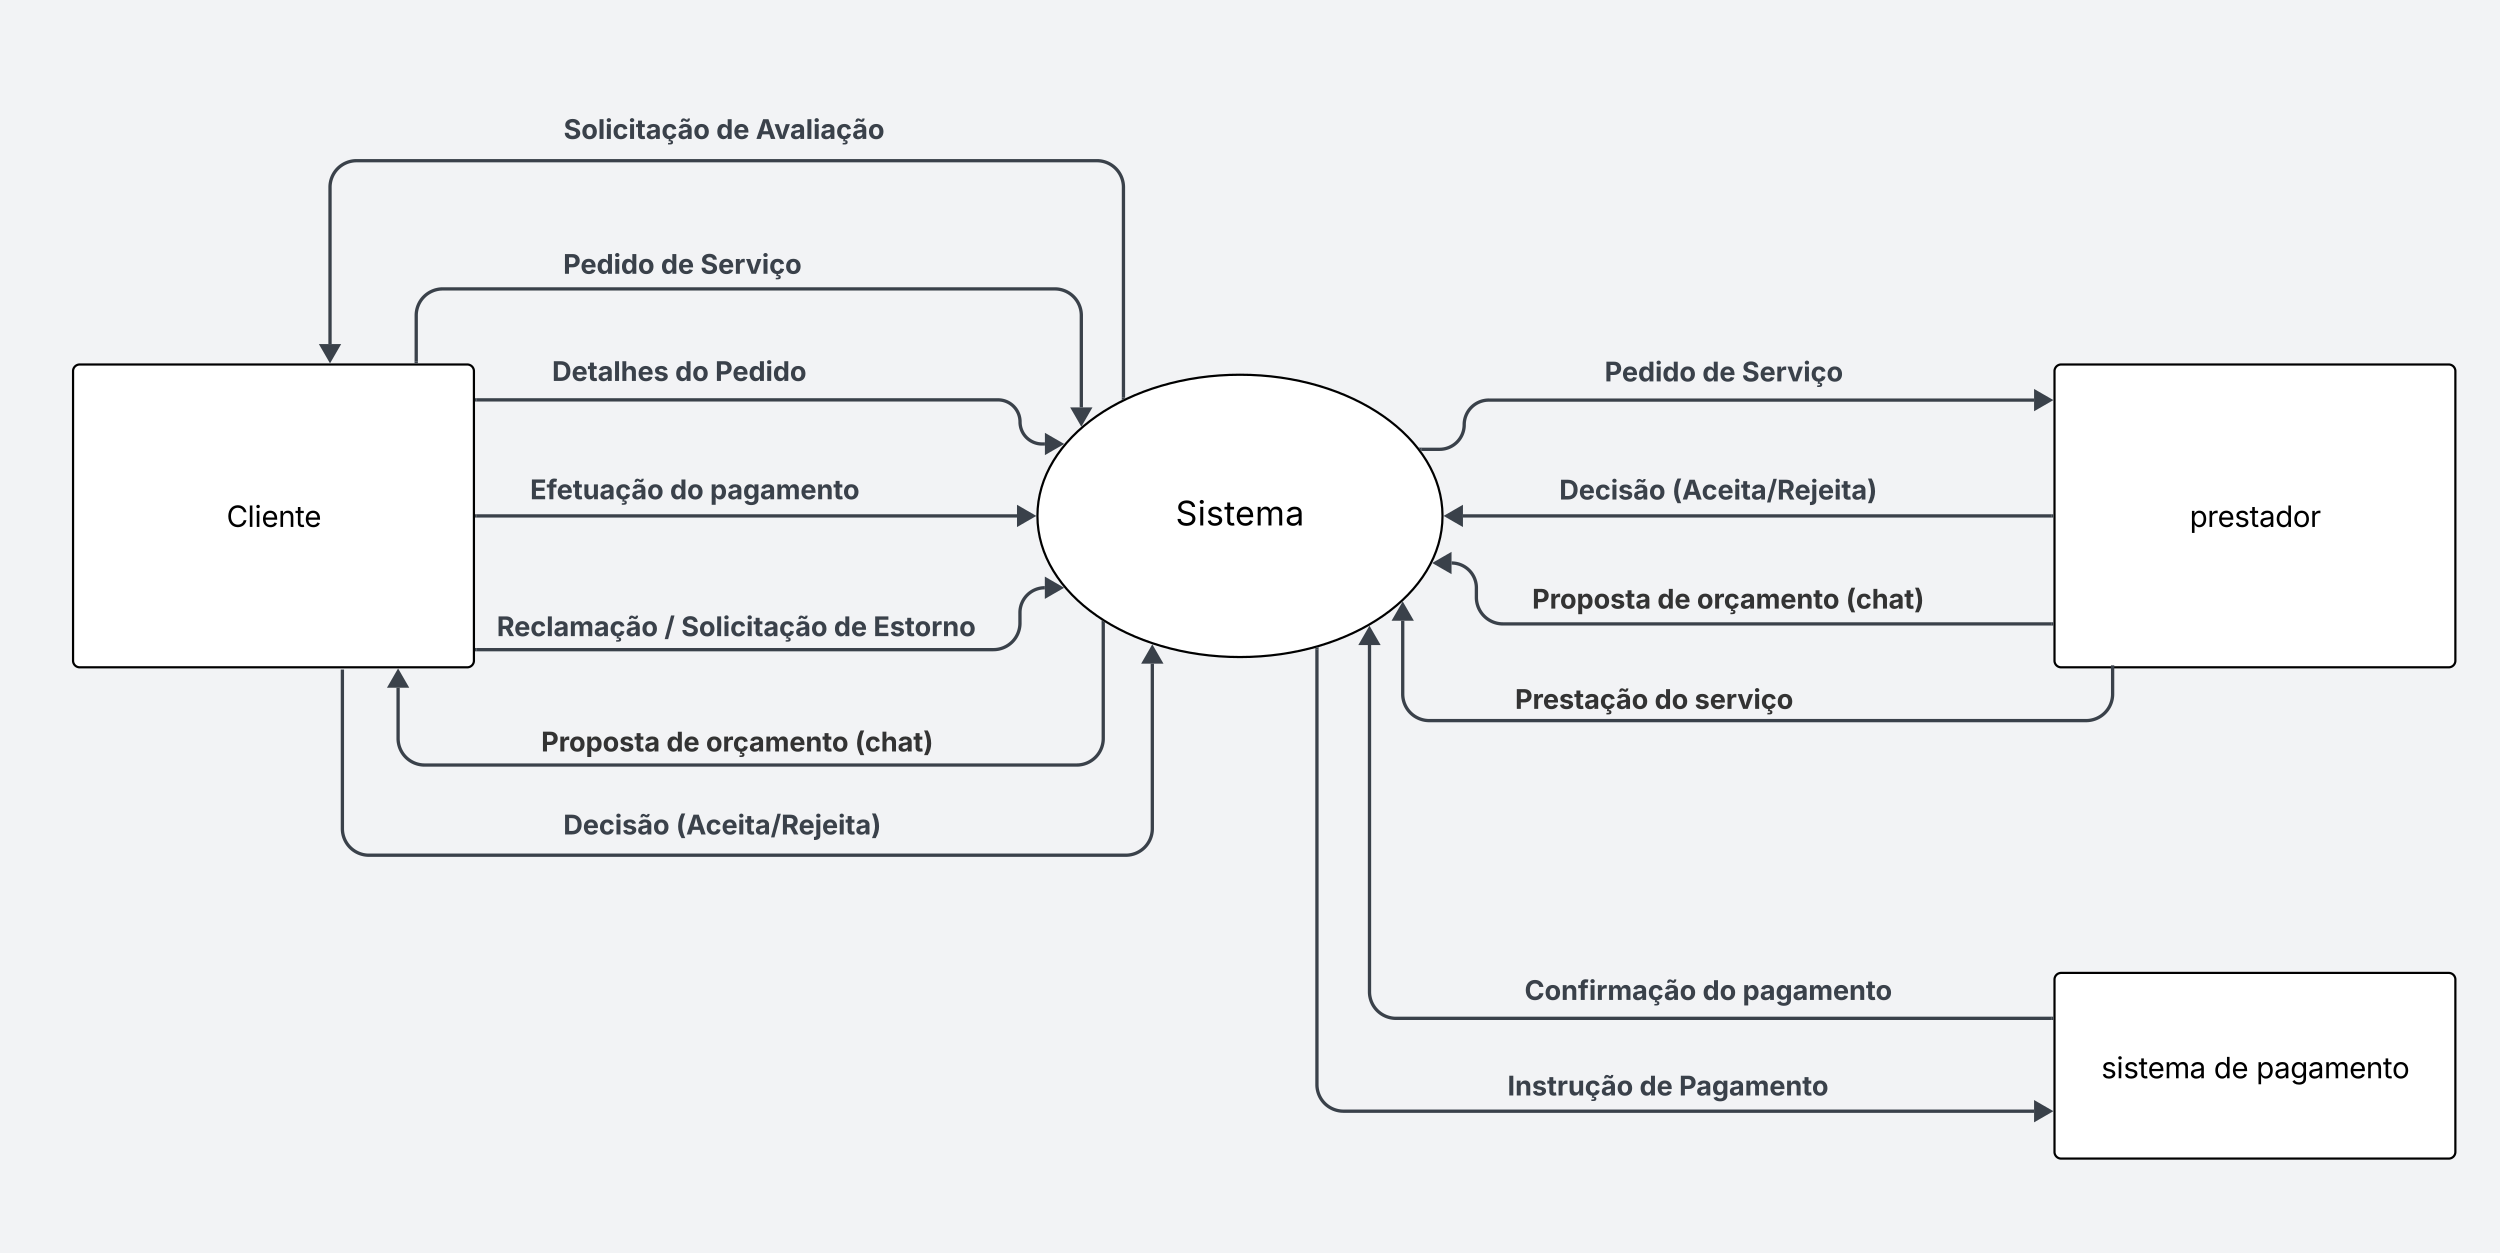 <svg xmlns="http://www.w3.org/2000/svg" xmlns:xlink="http://www.w3.org/1999/xlink" xmlns:lucid="lucid" width="2262" height="1134"><g transform="translate(-385 -1877)" lucid:page-tab-id="0_0"><path d="M-500 0h3500v4000H-500z" fill="#f2f3f5"/><path d="M1690.18 2343.8c0 70.52-82.05 127.7-183.26 127.7-101.2 0-183.25-57.18-183.25-127.7 0-70.55 82.04-127.74 183.25-127.74 101.2 0 183.26 57.2 183.26 127.73z" stroke="#000" stroke-width="2" fill="#fff"/><use xlink:href="#a" transform="matrix(1,0,0,1,1341.993,2228.835) translate(106.674 123.576)"/><path d="M451.1 2212.8a6 6 0 0 1 6-6h350.7a6 6 0 0 1 6 6v261.98a6 6 0 0 1-6 6H457.1a6 6 0 0 1-6-6z" stroke="#000" stroke-width="2" fill="#fff"/><use xlink:href="#b" transform="matrix(1,0,0,1,469.245,2220.493) translate(120.742 133.25)"/><path d="M816.3 2343.8h488.88" stroke="#3a414a" stroke-width="3" fill="none"/><path d="M816.34 2345.26h-1.54v-2.95h1.54z" stroke="#3a414a" stroke-width=".05" fill="#3a414a"/><path d="M1319.67 2343.8l-13 7.5v-15z" stroke="#3a414a" stroke-width="3" fill="#3a414a"/><path d="M2243.92 2763.3a6 6 0 0 1 6-6h350.7a6 6 0 0 1 6 6v155.98a6 6 0 0 1-6 6h-350.7a6 6 0 0 1-6-6z" stroke="#000" stroke-width="2" fill="#fff"/><use xlink:href="#c" transform="matrix(1,0,0,1,2262.059,2765.693) translate(24.156 86.938)"/><use xlink:href="#d" transform="matrix(1,0,0,1,2262.059,2765.693) translate(125.998 86.938)"/><use xlink:href="#e" transform="matrix(1,0,0,1,2262.059,2765.693) translate(164.389 86.938)"/><path d="M1576.57 2464.48v393.92a24 24 0 0 0 24 24h624.86" stroke="#3a414a" stroke-width="3" fill="none"/><path d="M1578.04 2464.5h-2.95v-1.1l.2-.04 2.74-.83z" stroke="#3a414a" stroke-width=".05" fill="#3a414a"/><path d="M2239.92 2882.4l-13 7.5v-15z" stroke="#3a414a" stroke-width="3" fill="#3a414a"/><path d="M816.3 2464.8h467.56a24 24 0 0 0 24-24v-9.5a22.5 22.5 0 0 1 22.5-22.5" stroke="#3a414a" stroke-width="3" fill="none"/><path d="M816.34 2466.28h-1.54v-2.96h1.54z" stroke="#3a414a" stroke-width=".05" fill="#3a414a"/><path d="M1344.86 2408.8l-13 7.5v-15z" stroke="#3a414a" stroke-width="3" fill="#3a414a"/><path d="M816.3 2238.8h471.67a19.95 19.95 0 0 1 19.96 19.95 19.95 19.95 0 0 0 19.95 19.96h2.56" stroke="#3a414a" stroke-width="3" fill="none"/><path d="M816.34 2240.28h-1.54v-2.96h1.54z" stroke="#3a414a" stroke-width=".05" fill="#3a414a"/><path d="M1344.93 2278.7l-13 7.5v-15z" stroke="#3a414a" stroke-width="3" fill="#3a414a"/><path d="M1401.5 2236.73V2046.4a24 24 0 0 0-24-24H707.6a24 24 0 0 0-24 24v141.9" stroke="#3a414a" stroke-width="3" fill="none"/><path d="M1402.98 2237.5l-2.95 1.46v-2.27h2.95z" stroke="#3a414a" stroke-width=".05" fill="#3a414a"/><path d="M683.6 2202.8l-7.5-13h15z" stroke="#3a414a" stroke-width="3" fill="#3a414a"/><path d="M889.55 2093.85a6 6 0 0 1 6-6h341.15a6 6 0 0 1 6 6v43.94a6 6 0 0 1-6 6H895.55a6 6 0 0 1-6-6z" fill="none"/><use xlink:href="#f" transform="matrix(1,0,0,1,894.551,2092.852) translate(0 31.892)"/><use xlink:href="#g" transform="matrix(1,0,0,1,894.551,2092.852) translate(88.42 31.892)"/><use xlink:href="#h" transform="matrix(1,0,0,1,894.551,2092.852) translate(124.18 31.892)"/><path d="M761.6 2204.3v-41.9a24 24 0 0 1 24-24h553.78a24 24 0 0 1 24 24v83.2" stroke="#3a414a" stroke-width="3" fill="none"/><path d="M763.08 2205.8h-2.96v-1.54h2.96z" stroke="#3a414a" stroke-width=".05" fill="#3a414a"/><path d="M1363.38 2260.1l-7.5-13h15z" stroke="#3a414a" stroke-width="3" fill="#3a414a"/><path d="M889.93 1941.33a6 6 0 0 1 6-6h380.84a6 6 0 0 1 6 6v104.57a6 6 0 0 1-6 6H895.93a6 6 0 0 1-6-6z" fill="none"/><use xlink:href="#i" transform="matrix(1,0,0,1,894.934,1940.33) translate(0 62.392)"/><use xlink:href="#g" transform="matrix(1,0,0,1,894.934,1940.33) translate(138.109 62.392)"/><use xlink:href="#j" transform="matrix(1,0,0,1,894.934,1940.33) translate(173.868 62.392)"/><path d="M1383.22 2440.66v104.54a24 24 0 0 1-24 24H769.2a24 24 0 0 1-24-24v-45.93" stroke="#3a414a" stroke-width="3" fill="none"/><path d="M1384.7 2440.1v.6h-2.95v-2.47z" stroke="#3a414a" stroke-width=".05" fill="#3a414a"/><path d="M745.2 2484.78l7.5 13h-15z" stroke="#3a414a" stroke-width="3" fill="#3a414a"/><path d="M829.48 2411.7a6 6 0 0 1 6-6h441.15a6 6 0 0 1 6 6v63.08a6 6 0 0 1-6 6H835.48a6 6 0 0 1-6-6z" fill="none"/><use xlink:href="#k" transform="matrix(1,0,0,1,834.481,2410.698) translate(0 41.892)"/><use xlink:href="#l" transform="matrix(1,0,0,1,834.481,2410.698) translate(151.608 41.892)"/><use xlink:href="#m" transform="matrix(1,0,0,1,834.481,2410.698) translate(166.886 41.892)"/><use xlink:href="#n" transform="matrix(1,0,0,1,834.481,2410.698) translate(304.995 41.892)"/><use xlink:href="#o" transform="matrix(1,0,0,1,834.481,2410.698) translate(340.754 41.892)"/><path d="M694.8 2484.3v142.5a24 24 0 0 0 24 24h684.82a24 24 0 0 0 24-24v-149.34M694.8 2484.34v-1.54" stroke="#3a414a" stroke-width="3" fill="none"/><path d="M1427.62 2462.97l7.5 13h-15z" stroke="#3a414a" stroke-width="3" fill="#3a414a"/><path d="M2243.92 2212.8a6 6 0 0 1 6-6h350.7a6 6 0 0 1 6 6v261.98a6 6 0 0 1-6 6h-350.7a6 6 0 0 1-6-6z" stroke="#000" stroke-width="2" fill="#fff"/><use xlink:href="#p" transform="matrix(1,0,0,1,2262.059,2220.493) translate(104.156 133.25)"/><path d="M1831.85 2181.23a6 6 0 0 1 6-6h356.4a6 6 0 0 1 6 6v63.07a6 6 0 0 1-6 6h-356.4a6 6 0 0 1-6-6z" fill="none"/><use xlink:href="#f" transform="matrix(1,0,0,1,1836.846,2180.226) translate(0 41.892)"/><use xlink:href="#g" transform="matrix(1,0,0,1,1836.846,2180.226) translate(88.42 41.892)"/><use xlink:href="#h" transform="matrix(1,0,0,1,1836.846,2180.226) translate(124.18 41.892)"/><path d="M1671.3 2283.54h16.24a22.27 22.27 0 0 0 22.27-22.27 22.27 22.27 0 0 1 22.28-22.27h493.35" stroke="#3a414a" stroke-width="3" fill="none"/><path d="M1671.35 2285.02h-.47l-1.07-1.48-1.16-1.47h2.7z" stroke="#3a414a" stroke-width=".05" fill="#3a414a"/><path d="M2239.92 2239l-13 7.5v-15z" stroke="#3a414a" stroke-width="3" fill="#3a414a"/><path d="M2241.42 2343.8h-532.75" stroke="#3a414a" stroke-width="3" fill="none"/><path d="M2242.92 2345.26h-1.53v-2.95h1.52z" stroke="#3a414a" stroke-width=".05" fill="#3a414a"/><path d="M1694.18 2343.8l13-7.5v15z" stroke="#3a414a" stroke-width="3" fill="#3a414a"/><path d="M1790.8 2292.07a6 6 0 0 1 6-6h506.43a6 6 0 0 1 6 6v55.06a6 6 0 0 1-6 6H1796.8a6 6 0 0 1-6-6z" fill="none"/><use xlink:href="#q" transform="matrix(1,0,0,1,1795.813,2291.073) translate(0 37.892)"/><use xlink:href="#r" transform="matrix(1,0,0,1,1795.813,2291.073) translate(101.884 37.892)"/><path d="M2241.42 2441.5h-496.58a24 24 0 0 1-24-24v-8.6a22.5 22.5 0 0 0-22.5-22.5" stroke="#3a414a" stroke-width="3" fill="none"/><path d="M2242.92 2442.97h-1.53v-2.94h1.52z" stroke="#3a414a" stroke-width=".05" fill="#3a414a"/><path d="M1683.85 2386.4l13-7.5v15z" stroke="#3a414a" stroke-width="3" fill="#3a414a"/><path d="M2296.5 2480.5v24.5a24 24 0 0 1-24 24h-594.32a24 24 0 0 1-24-24v-66.36M2296.5 2480.54V2479" stroke="#3a414a" stroke-width="3" fill="none"/><path d="M1654.18 2424.15l7.5 13h-15z" stroke="#3a414a" stroke-width="3" fill="#3a414a"/><path d="M1743.97 2827.3a6 6 0 0 1 6-6h356.4a6 6 0 0 1 6 6v63.07a6 6 0 0 1-6 6h-356.4a6 6 0 0 1-6-6z" fill="none"/><use xlink:href="#s" transform="matrix(1,0,0,1,1748.966,2826.294) translate(0 41.892)"/><use xlink:href="#g" transform="matrix(1,0,0,1,1748.966,2826.294) translate(119.489 41.892)"/><use xlink:href="#t" transform="matrix(1,0,0,1,1748.966,2826.294) translate(155.248 41.892)"/><path d="M1750.8 2477.5a6 6 0 0 1 6-6h356.4a6 6 0 0 1 6 6v63.1a6 6 0 0 1-6 6h-356.4a6 6 0 0 1-6-6z" fill="none"/><use xlink:href="#u" transform="matrix(1,0,0,1,1755.785,2476.508) translate(0 41.892)"/><use xlink:href="#v" transform="matrix(1,0,0,1,1755.785,2476.508) translate(126.304 41.892)"/><use xlink:href="#w" transform="matrix(1,0,0,1,1755.785,2476.508) translate(162.493 41.892)"/><path d="M869.64 2516.03a6 6 0 0 1 6-6h380.97a6 6 0 0 1 6 6v63.08a6 6 0 0 1-6 6H875.65a6 6 0 0 1-6-6z" fill="none"/><g><use xlink:href="#x" transform="matrix(1,0,0,1,874.638,2515.029) translate(0 41.892)"/><use xlink:href="#y" transform="matrix(1,0,0,1,874.638,2515.029) translate(113.33 41.892)"/><use xlink:href="#z" transform="matrix(1,0,0,1,874.638,2515.029) translate(149.09 41.892)"/><use xlink:href="#A" transform="matrix(1,0,0,1,874.638,2515.029) translate(283.832 41.892)"/></g><path d="M889.66 2591.1a6 6 0 0 1 6-6h380.97a6 6 0 0 1 6 6v63.1a6 6 0 0 1-6 6H895.66a6 6 0 0 1-6-6z" fill="none"/><g><use xlink:href="#q" transform="matrix(1,0,0,1,894.656,2590.108) translate(0 41.892)"/><use xlink:href="#r" transform="matrix(1,0,0,1,894.656,2590.108) translate(101.884 41.892)"/></g><path d="M1766.26 2386.8a6 6 0 0 1 6-6h380.97a6 6 0 0 1 6 6v63.08a6 6 0 0 1-6 6h-380.97a6 6 0 0 1-6-6z" fill="none"/><g><use xlink:href="#x" transform="matrix(1,0,0,1,1771.259,2385.8) translate(0 41.892)"/><use xlink:href="#y" transform="matrix(1,0,0,1,1771.259,2385.8) translate(113.33 41.892)"/><use xlink:href="#z" transform="matrix(1,0,0,1,1771.259,2385.8) translate(149.09 41.892)"/><use xlink:href="#A" transform="matrix(1,0,0,1,1771.259,2385.8) translate(283.832 41.892)"/></g><path d="M2241.42 2798.4h-593.3a24 24 0 0 1-24-24v-313.78" stroke="#3a414a" stroke-width="3" fill="none"/><path d="M2242.92 2799.88h-1.53v-2.95h1.52z" stroke="#3a414a" stroke-width=".05" fill="#3a414a"/><path d="M1624.1 2446.13l7.5 13h-15z" stroke="#3a414a" stroke-width="3" fill="#3a414a"/><path d="M1759.4 2740.86a6 6 0 0 1 6-6h356.4a6 6 0 0 1 6 6v63.08a6 6 0 0 1-6 6h-356.4a6 6 0 0 1-6-6z" fill="none"/><g><use xlink:href="#B" transform="matrix(1,0,0,1,1764.392,2739.86) translate(0 41.892)"/><use xlink:href="#C" transform="matrix(1,0,0,1,1764.392,2739.86) translate(161.073 41.892)"/><use xlink:href="#D" transform="matrix(1,0,0,1,1764.392,2739.86) translate(197.262 41.892)"/></g><path d="M879.48 2190.8a6 6 0 0 1 6-6h341.15a6 6 0 0 1 6 6v43.94a6 6 0 0 1-6 6H885.48a6 6 0 0 1-6-6z" fill="none"/><g><use xlink:href="#E" transform="matrix(1,0,0,1,884.481,2189.794) translate(0 31.892)"/><use xlink:href="#C" transform="matrix(1,0,0,1,884.481,2189.794) translate(111.361 31.892)"/><use xlink:href="#F" transform="matrix(1,0,0,1,884.481,2189.794) translate(147.55 31.892)"/></g><path d="M859.64 2267.3a6 6 0 0 1 6-6h380.83a6 6 0 0 1 6 6v104.6a6 6 0 0 1-6 6H865.64a6 6 0 0 1-6-6z" fill="none"/><g><use xlink:href="#G" transform="matrix(1,0,0,1,864.638,2266.314) translate(0 62.392)"/><use xlink:href="#C" transform="matrix(1,0,0,1,864.638,2266.314) translate(126.567 62.392)"/><use xlink:href="#D" transform="matrix(1,0,0,1,864.638,2266.314) translate(162.756 62.392)"/></g><defs><path d="M657 26c-323 0-524-166-541-416h195c15 169 171 246 346 246 202 0 356-106 356-265 5-203-294-238-475-293-239-73-380-191-380-389 0-252 224-419 512-419 294 0 499 171 508 396H992c-17-145-151-228-328-228-193 0-321 102-321 242 0 156 175 211 284 241l149 41c160 44 422 134 422 412 0 244-197 432-541 432" id="H"/><path d="M158 0v-1118h180V0H158zm91-1301c-68 0-125-53-125-119s57-119 125-119c69 0 126 53 126 119s-57 119-126 119" id="I"/><path d="M538 24C308 24 148-78 108-271l171-41c32 123 123 178 257 178 156 0 256-77 256-169 0-77-54-128-164-154l-186-44c-203-48-300-148-300-305 0-192 176-326 414-326 230 0 351 112 402 269l-163 42c-31-80-94-158-238-158-133 0-233 69-233 162 0 83 57 129 188 160l169 40c203 48 298 149 298 302 0 196-179 339-441 339" id="J"/><path d="M598-1118v154H368v674c0 100 37 144 132 144 23 0 62-6 92-12L629-6c-37 13-88 20-134 20-193 0-307-107-307-290v-688H20v-154h168v-266h180v266h230" id="K"/><path d="M628 24c-324 0-524-230-524-574 0-343 198-582 503-582 237 0 487 146 487 559v75H286c9 234 145 362 343 362 132 0 231-58 273-172l174 48C1024-91 857 24 628 24zM287-650h624c-17-190-120-322-304-322-192 0-309 151-320 322" id="L"/><path d="M158 0v-1118h175l1 205c55-151 181-225 313-225 147 0 245 90 285 228 53-141 190-228 352-228 194 0 352 125 352 384V0h-181v-749c0-161-105-225-225-225-151 0-243 103-243 244V0H807v-767c0-124-93-207-219-207-131 0-250 92-250 270V0H158" id="M"/><path d="M471 26C259 26 90-98 90-318c0-256 228-303 435-329 202-27 287-16 287-108 0-139-79-219-234-219-161 0-248 86-283 164l-173-57c86-203 278-265 451-265 150 0 419 46 419 395V0H815v-152h-12C765-73 660 26 471 26zm31-159c199 0 310-134 310-271v-155c-30 35-226 55-295 64-131 17-246 59-246 186 0 116 97 176 231 176" id="N"/><g id="a"><use transform="matrix(0.015,0,0,0.015,0,0)" xlink:href="#H"/><use transform="matrix(0.015,0,0,0.015,19.961,0)" xlink:href="#I"/><use transform="matrix(0.015,0,0,0.015,27.496,0)" xlink:href="#J"/><use transform="matrix(0.015,0,0,0.015,43.917,0)" xlink:href="#K"/><use transform="matrix(0.015,0,0,0.015,53.791,0)" xlink:href="#L"/><use transform="matrix(0.015,0,0,0.015,71.929,0)" xlink:href="#M"/><use transform="matrix(0.015,0,0,0.015,99.182,0)" xlink:href="#N"/></g><path d="M783 20c-382 0-661-292-661-764 0-473 279-766 661-766 302 0 548 182 601 489h-190c-42-204-217-313-411-313-268 0-476 208-476 590 0 381 209 588 476 588 195 0 369-110 411-313h190c-52 303-296 489-601 489" id="O"/><path d="M338-1490V0H158v-1490h180" id="P"/><path d="M338-670V0H158v-1118h173l1 207c72-158 192-221 342-221 226 0 378 139 378 422V0H872v-695c0-172-96-275-252-275-161 0-282 109-282 300" id="Q"/><g id="b"><use transform="matrix(0.013,0,0,0.013,0,0)" xlink:href="#O"/><use transform="matrix(0.013,0,0,0.013,18.992,0)" xlink:href="#P"/><use transform="matrix(0.013,0,0,0.013,25.289,0)" xlink:href="#I"/><use transform="matrix(0.013,0,0,0.013,31.586,0)" xlink:href="#L"/><use transform="matrix(0.013,0,0,0.013,46.744,0)" xlink:href="#Q"/><use transform="matrix(0.013,0,0,0.013,62.105,0)" xlink:href="#K"/><use transform="matrix(0.013,0,0,0.013,70.357,0)" xlink:href="#L"/></g><g id="c"><use transform="matrix(0.013,0,0,0.013,0,0)" xlink:href="#J"/><use transform="matrix(0.013,0,0,0.013,13.724,0)" xlink:href="#I"/><use transform="matrix(0.013,0,0,0.013,20.021,0)" xlink:href="#J"/><use transform="matrix(0.013,0,0,0.013,33.744,0)" xlink:href="#K"/><use transform="matrix(0.013,0,0,0.013,41.996,0)" xlink:href="#L"/><use transform="matrix(0.013,0,0,0.013,57.154,0)" xlink:href="#M"/><use transform="matrix(0.013,0,0,0.013,79.93,0)" xlink:href="#N"/></g><path d="M577 24c-279 0-473-224-473-580 0-354 195-576 474-576 218 0 287 134 324 193h14v-551h180V0H922v-173h-20C865-111 790 24 577 24zm27-161c203 0 314-172 314-421 0-247-108-413-314-413-212 0-317 181-317 413 0 235 108 421 317 421" id="R"/><g id="d"><use transform="matrix(0.013,0,0,0.013,0,0)" xlink:href="#R"/><use transform="matrix(0.013,0,0,0.013,15.92,0)" xlink:href="#L"/></g><path d="M158 418v-1536h174v179h20c37-59 106-193 324-193 279 0 474 222 474 576 0 356-194 580-473 580-213 0-288-135-325-197h-14v591H158zm492-555c209 0 317-186 317-421 0-232-105-413-317-413-206 0-314 166-314 413 0 249 111 421 314 421" id="S"/><path d="M611 442c-248 0-391-105-460-228l146-94c47 65 117 165 314 165 178 0 307-82 307-266v-224h-17C863-141 792-18 576-18c-268 0-472-195-472-546 0-346 197-568 476-568 216 0 288 133 326 193h17v-179h175V29c0 289-215 413-487 413zm-5-620c203 0 314-146 314-390 0-237-108-403-314-403-213 0-319 180-319 403 0 230 109 390 319 390" id="T"/><path d="M613 24c-304 0-509-231-509-576 0-350 205-580 509-580 305 0 511 230 511 580 0 345-206 576-511 576zm0-161c226 0 329-195 329-415 0-222-103-419-329-419-223 0-326 196-326 419 0 220 103 415 326 415" id="U"/><g id="e"><use transform="matrix(0.013,0,0,0.013,0,0)" xlink:href="#S"/><use transform="matrix(0.013,0,0,0.013,16.174,0)" xlink:href="#N"/><use transform="matrix(0.013,0,0,0.013,30.773,0)" xlink:href="#T"/><use transform="matrix(0.013,0,0,0.013,46.719,0)" xlink:href="#N"/><use transform="matrix(0.013,0,0,0.013,61.318,0)" xlink:href="#M"/><use transform="matrix(0.013,0,0,0.013,84.094,0)" xlink:href="#L"/><use transform="matrix(0.013,0,0,0.013,99.252,0)" xlink:href="#Q"/><use transform="matrix(0.013,0,0,0.013,114.613,0)" xlink:href="#K"/><use transform="matrix(0.013,0,0,0.013,122.865,0)" xlink:href="#U"/></g><path fill="#3a414a" d="M135 0v-1490h581c339 0 533 210 533 503 0 295-197 500-540 500H440V0H135zm305-733h220c186 0 274-104 274-254s-88-251-275-251H440v505" id="V"/><path fill="#3a414a" d="M633 22C291 22 81-200 81-553c0-345 210-579 537-579 292 0 525 185 525 567v84H378c7 183 109 277 260 277 105 0 184-46 216-132l272 51C1071-99 893 22 633 22zM380-669h474c-15-146-94-237-233-237-143 0-229 99-241 237" id="W"/><path fill="#3a414a" d="M537 19C279 19 81-185 81-557c0-382 206-575 454-575 190 0 278 113 318 202h10v-560h300V0H868v-179h-15C812-89 719 19 537 19zm92-241c153 0 240-134 240-336 0-203-86-334-240-334-158 0-240 138-240 334 0 197 84 336 240 336" id="X"/><path fill="#3a414a" d="M128 0v-1118h300V0H128zm150-1264c-91 0-165-68-165-154 0-85 74-154 165-154 90 0 165 69 165 154 0 86-75 154-165 154" id="Y"/><path fill="#3a414a" d="M628 22C291 22 81-210 81-554c0-346 210-578 547-578 336 0 547 232 547 578 0 344-211 576-547 576zm0-236c160 0 242-146 242-341 0-197-82-341-242-341S387-753 387-555c0 195 81 341 241 341" id="Z"/><g id="f"><use transform="matrix(0.012,0,0,0.012,0,0)" xlink:href="#V"/><use transform="matrix(0.012,0,0,0.012,15.636,0)" xlink:href="#W"/><use transform="matrix(0.012,0,0,0.012,30.197,0)" xlink:href="#X"/><use transform="matrix(0.012,0,0,0.012,45.607,0)" xlink:href="#Y"/><use transform="matrix(0.012,0,0,0.012,52.231,0)" xlink:href="#X"/><use transform="matrix(0.012,0,0,0.012,67.64,0)" xlink:href="#Z"/></g><g id="g"><use transform="matrix(0.012,0,0,0.012,0,0)" xlink:href="#X"/><use transform="matrix(0.012,0,0,0.012,15.409,0)" xlink:href="#W"/></g><path fill="#3a414a" d="M681 22C323 22 94-145 85-462h297c10 151 131 226 296 226 163 0 271-77 271-190 0-102-95-149-257-189l-164-41c-252-61-403-188-403-405 0-269 236-449 560-449 330 0 546 183 551 445H941c-11-119-106-188-259-188-156 0-244 72-244 172-3 156 226 185 373 221 250 61 445 186 445 436 0 271-213 446-575 446" id="aa"/><path fill="#3a414a" d="M128 0v-1118h290v195h12c54-169 184-238 367-200v268c-27-8-86-15-130-15-138 0-239 95-239 234V0H128" id="ab"/><path fill="#3a414a" d="M443 0L31-1118h319c90 293 199 572 268 885 66-313 175-593 264-885h315L784 0H443" id="ac"/><path fill="#3a414a" d="M499 418V299c80-5 216 24 216-62 0-44-25-60-89-60h-91l26-158C264-10 81-233 81-554c0-346 210-578 547-578 265 0 455 142 497 372l-279 52c-25-116-99-188-215-188-160 0-244 139-244 341 0 200 84 341 244 341 116 0 193-74 217-195l279 51C1088-140 923 0 685 20l-4 68c126-6 197 51 197 157 0 123-72 173-239 173H499" id="ad"/><g id="h"><use transform="matrix(0.012,0,0,0.012,0,0)" xlink:href="#aa"/><use transform="matrix(0.012,0,0,0.012,16.006,0)" xlink:href="#W"/><use transform="matrix(0.012,0,0,0.012,30.567,0)" xlink:href="#ab"/><use transform="matrix(0.012,0,0,0.012,40.904,0)" xlink:href="#ac"/><use transform="matrix(0.012,0,0,0.012,55.561,0)" xlink:href="#Y"/><use transform="matrix(0.012,0,0,0.012,62.185,0)" xlink:href="#ad"/><use transform="matrix(0.012,0,0,0.012,76.568,0)" xlink:href="#Z"/></g><path fill="#3a414a" d="M428-1490V0H128v-1490h300" id="ae"/><path fill="#3a414a" d="M628 22C291 22 81-210 81-554c0-346 210-578 547-578 265 0 455 142 497 372l-279 52c-25-116-99-188-215-188-160 0-244 139-244 341 0 200 84 341 244 341 116 0 193-74 217-195l279 51C1085-123 896 22 628 22" id="af"/><path fill="#3a414a" d="M683-1118v229H474v562c0 71 29 104 102 104 23 0 73-7 95-13l43 225C647 9 580 16 520 16 296 16 174-96 174-301v-588H20v-229h154v-266h300v266h209" id="ag"/><path fill="#3a414a" d="M440 22C227 22 68-92 68-313c0-250 202-322 422-343 195-21 271-24 271-105 0-95-63-149-175-149-116 0-187 57-211 129l-275-46c57-194 237-305 487-305 240 0 474 108 474 379V0H777v-155h-10C713-51 605 22 440 22zm85-211c140 0 238-93 238-211v-121c-37 26-156 42-222 51-111 16-185 59-185 149 0 87 70 132 169 132" id="ah"/><path fill="#3a414a" d="M440 22C227 22 68-92 68-313c0-250 202-322 422-343 195-21 271-24 271-105 0-95-63-149-175-149-116 0-187 57-211 129l-275-46c57-194 237-305 487-305 240 0 474 108 474 379V0H777v-155h-10C713-51 605 22 440 22zm290-1304c-128 0-195-103-258-103-42 0-63 39-65 97H242c4-169 84-265 208-265 129 0 189 103 257 103 45 0 63-33 68-97h162c-3 169-89 265-207 265zM525-189c140 0 238-93 238-211v-121c-37 26-156 42-222 51-111 16-185 59-185 149 0 87 70 132 169 132" id="ai"/><g id="i"><use transform="matrix(0.012,0,0,0.012,0,0)" xlink:href="#aa"/><use transform="matrix(0.012,0,0,0.012,16.006,0)" xlink:href="#Z"/><use transform="matrix(0.012,0,0,0.012,30.997,0)" xlink:href="#ae"/><use transform="matrix(0.012,0,0,0.012,37.622,0)" xlink:href="#Y"/><use transform="matrix(0.012,0,0,0.012,44.246,0)" xlink:href="#af"/><use transform="matrix(0.012,0,0,0.012,58.628,0)" xlink:href="#Y"/><use transform="matrix(0.012,0,0,0.012,65.253,0)" xlink:href="#ag"/><use transform="matrix(0.012,0,0,0.012,74.324,0)" xlink:href="#ah"/><use transform="matrix(0.012,0,0,0.012,88.516,0)" xlink:href="#ad"/><use transform="matrix(0.012,0,0,0.012,103.137,0)" xlink:href="#ai"/><use transform="matrix(0.012,0,0,0.012,117.329,0)" xlink:href="#Z"/></g><path fill="#3a414a" d="M49 0l509-1490h400L1480 0h-339l-115-346H497L386 0H49zm524-585h374c-75-213-124-402-192-666-66 268-110 453-182 666" id="aj"/><g id="j"><use transform="matrix(0.012,0,0,0.012,0,0)" xlink:href="#aj"/><use transform="matrix(0.012,0,0,0.012,16.591,0)" xlink:href="#ac"/><use transform="matrix(0.012,0,0,0.012,31.009,0)" xlink:href="#ah"/><use transform="matrix(0.012,0,0,0.012,45.201,0)" xlink:href="#ae"/><use transform="matrix(0.012,0,0,0.012,51.825,0)" xlink:href="#Y"/><use transform="matrix(0.012,0,0,0.012,58.449,0)" xlink:href="#ah"/><use transform="matrix(0.012,0,0,0.012,72.641,0)" xlink:href="#ad"/><use transform="matrix(0.012,0,0,0.012,87.262,0)" xlink:href="#ai"/><use transform="matrix(0.012,0,0,0.012,101.454,0)" xlink:href="#Z"/></g><path fill="#3a414a" d="M135 0v-1490h581c339 0 533 192 533 485 0 204-94 351-264 424L1302 0H964L680-532H440V0H135zm305-779h220c186 0 274-77 274-226 0-150-88-233-275-233H440v459" id="ak"/><path fill="#3a414a" d="M128 0v-1118h278l12 217c60-163 185-234 319-234 143 0 236 81 288 251 63-172 205-251 359-251 205 0 357 138 357 381V0h-301v-697c0-126-76-187-177-187-114 0-184 79-184 196V0H789v-705c0-109-72-179-174-179-106 0-187 74-187 208V0H128" id="al"/><g id="k"><use transform="matrix(0.012,0,0,0.012,0,0)" xlink:href="#ak"/><use transform="matrix(0.012,0,0,0.012,15.755,0)" xlink:href="#W"/><use transform="matrix(0.012,0,0,0.012,30.317,0)" xlink:href="#af"/><use transform="matrix(0.012,0,0,0.012,44.699,0)" xlink:href="#ae"/><use transform="matrix(0.012,0,0,0.012,51.324,0)" xlink:href="#ah"/><use transform="matrix(0.012,0,0,0.012,65.515,0)" xlink:href="#al"/><use transform="matrix(0.012,0,0,0.012,87.823,0)" xlink:href="#ah"/><use transform="matrix(0.012,0,0,0.012,102.015,0)" xlink:href="#ad"/><use transform="matrix(0.012,0,0,0.012,116.636,0)" xlink:href="#ai"/><use transform="matrix(0.012,0,0,0.012,130.828,0)" xlink:href="#Z"/></g><path fill="#3a414a" d="M768-1560L288 224H28l480-1784h260" id="am"/><use transform="matrix(0.012,0,0,0.012,0,0)" xlink:href="#am" id="l"/><g id="m"><use transform="matrix(0.012,0,0,0.012,0,0)" xlink:href="#aa"/><use transform="matrix(0.012,0,0,0.012,16.006,0)" xlink:href="#Z"/><use transform="matrix(0.012,0,0,0.012,30.997,0)" xlink:href="#ae"/><use transform="matrix(0.012,0,0,0.012,37.622,0)" xlink:href="#Y"/><use transform="matrix(0.012,0,0,0.012,44.246,0)" xlink:href="#af"/><use transform="matrix(0.012,0,0,0.012,58.628,0)" xlink:href="#Y"/><use transform="matrix(0.012,0,0,0.012,65.253,0)" xlink:href="#ag"/><use transform="matrix(0.012,0,0,0.012,74.324,0)" xlink:href="#ah"/><use transform="matrix(0.012,0,0,0.012,88.516,0)" xlink:href="#ad"/><use transform="matrix(0.012,0,0,0.012,103.137,0)" xlink:href="#ai"/><use transform="matrix(0.012,0,0,0.012,117.329,0)" xlink:href="#Z"/></g><g id="n"><use transform="matrix(0.012,0,0,0.012,0,0)" xlink:href="#X"/><use transform="matrix(0.012,0,0,0.012,15.409,0)" xlink:href="#W"/></g><path fill="#3a414a" d="M135 0v-1490h997v253H440v360h640v249H440v375h694V0H135" id="an"/><path fill="#3a414a" d="M572 22C302 22 117-98 78-306l279-48c29 105 101 156 224 156 114 0 185-48 185-115 0-118-228-130-337-155-215-49-322-150-322-317 0-215 187-347 470-347 265 0 424 116 466 298l-266 47c-24-76-87-130-196-130-98 0-174 46-174 113 0 56 38 95 144 117l201 40c216 44 320 143 320 302 0 220-207 367-500 367" id="ao"/><path fill="#3a414a" d="M428-647V0H128v-1118h283l4 231c63-156 176-245 348-245 232 0 384 159 384 421V0H847v-659c0-139-76-222-202-222-128 0-217 86-217 234" id="ap"/><g id="o"><use transform="matrix(0.012,0,0,0.012,0,0)" xlink:href="#an"/><use transform="matrix(0.012,0,0,0.012,14.848,0)" xlink:href="#ao"/><use transform="matrix(0.012,0,0,0.012,28.538,0)" xlink:href="#ag"/><use transform="matrix(0.012,0,0,0.012,37.252,0)" xlink:href="#Z"/><use transform="matrix(0.012,0,0,0.012,52.243,0)" xlink:href="#ab"/><use transform="matrix(0.012,0,0,0.012,62.376,0)" xlink:href="#ap"/><use transform="matrix(0.012,0,0,0.012,77.594,0)" xlink:href="#Z"/></g><path d="M158 0v-1118h174v172h12c41-113 157-188 290-188 26 0 70 2 91 3v181c-11-2-60-10-108-10-161 0-279 109-279 260V0H158" id="aq"/><g id="p"><use transform="matrix(0.013,0,0,0.013,0,0)" xlink:href="#S"/><use transform="matrix(0.013,0,0,0.013,15.92,0)" xlink:href="#aq"/><use transform="matrix(0.013,0,0,0.013,25.276,0)" xlink:href="#L"/><use transform="matrix(0.013,0,0,0.013,40.435,0)" xlink:href="#J"/><use transform="matrix(0.013,0,0,0.013,54.158,0)" xlink:href="#K"/><use transform="matrix(0.013,0,0,0.013,62.791,0)" xlink:href="#N"/><use transform="matrix(0.013,0,0,0.013,77.391,0)" xlink:href="#R"/><use transform="matrix(0.013,0,0,0.013,93.311,0)" xlink:href="#U"/><use transform="matrix(0.013,0,0,0.013,108.9,0)" xlink:href="#aq"/></g><path fill="#3a414a" d="M659 0H135v-1490h529c448 0 721 280 721 744 0 466-273 746-726 746zM440-263h204c287 0 437-148 437-483 0-333-150-481-435-481H440v964" id="ar"/><g id="q"><use transform="matrix(0.012,0,0,0.012,0,0)" xlink:href="#ar"/><use transform="matrix(0.012,0,0,0.012,17.653,0)" xlink:href="#W"/><use transform="matrix(0.012,0,0,0.012,32.215,0)" xlink:href="#af"/><use transform="matrix(0.012,0,0,0.012,46.597,0)" xlink:href="#Y"/><use transform="matrix(0.012,0,0,0.012,53.222,0)" xlink:href="#ao"/><use transform="matrix(0.012,0,0,0.012,66.912,0)" xlink:href="#ai"/><use transform="matrix(0.012,0,0,0.012,81.104,0)" xlink:href="#Z"/></g><path fill="#3a414a" d="M169-607c0-330 107-732 258-974h279c-145 311-231 674-231 974 0 262 67 512 231 886H427C258-1 169-307 169-607" id="as"/><path fill="#3a414a" d="M127-1118h301V57c1 278-186 374-478 361V182c116 8 177-28 177-129v-1171zm151-146c-90 0-165-68-165-154 0-85 75-154 165-154s165 69 165 154c0 86-75 154-165 154" id="at"/><path fill="#3a414a" d="M67 279c166-379 230-627 230-886 0-300-86-663-230-974h278c151 241 258 644 258 974 0 302-90 608-258 886H67" id="au"/><g id="r"><use transform="matrix(0.012,0,0,0.012,0,0)" xlink:href="#as"/><use transform="matrix(0.012,0,0,0.012,9.214,0)" xlink:href="#aj"/><use transform="matrix(0.012,0,0,0.012,26.903,0)" xlink:href="#af"/><use transform="matrix(0.012,0,0,0.012,41.286,0)" xlink:href="#W"/><use transform="matrix(0.012,0,0,0.012,55.847,0)" xlink:href="#Y"/><use transform="matrix(0.012,0,0,0.012,62.472,0)" xlink:href="#ag"/><use transform="matrix(0.012,0,0,0.012,71.543,0)" xlink:href="#ah"/><use transform="matrix(0.012,0,0,0.012,85.735,0)" xlink:href="#am"/><use transform="matrix(0.012,0,0,0.012,95.224,0)" xlink:href="#ak"/><use transform="matrix(0.012,0,0,0.012,110.979,0)" xlink:href="#W"/><use transform="matrix(0.012,0,0,0.012,125.54,0)" xlink:href="#at"/><use transform="matrix(0.012,0,0,0.012,132.165,0)" xlink:href="#W"/><use transform="matrix(0.012,0,0,0.012,146.726,0)" xlink:href="#Y"/><use transform="matrix(0.012,0,0,0.012,153.351,0)" xlink:href="#ag"/><use transform="matrix(0.012,0,0,0.012,162.422,0)" xlink:href="#ah"/><use transform="matrix(0.012,0,0,0.012,176.613,0)" xlink:href="#au"/></g><path fill="#3a414a" d="M440-1490V0H135v-1490h305" id="av"/><path fill="#3a414a" d="M513 14c-232 0-385-159-385-421v-711h300v659c0 139 76 222 202 222 127 0 217-86 217-234v-647h301V0H864l-4-232C797-74 683 14 513 14" id="aw"/><g id="s"><use transform="matrix(0.012,0,0,0.012,0,0)" xlink:href="#av"/><use transform="matrix(0.012,0,0,0.012,6.863,0)" xlink:href="#ap"/><use transform="matrix(0.012,0,0,0.012,22.081,0)" xlink:href="#ao"/><use transform="matrix(0.012,0,0,0.012,35.771,0)" xlink:href="#ag"/><use transform="matrix(0.012,0,0,0.012,44.723,0)" xlink:href="#ab"/><use transform="matrix(0.012,0,0,0.012,54.678,0)" xlink:href="#aw"/><use transform="matrix(0.012,0,0,0.012,69.896,0)" xlink:href="#ad"/><use transform="matrix(0.012,0,0,0.012,84.517,0)" xlink:href="#ai"/><use transform="matrix(0.012,0,0,0.012,98.709,0)" xlink:href="#Z"/></g><path fill="#3a414a" d="M625 442c-280 0-454-114-503-274l258-72c28 63 97 128 243 128 153 0 246-69 246-216v-206h-23C805-108 717-16 536-16 284-16 81-191 81-561c0-378 208-571 456-571 188 0 280 113 321 202h13v-188h295V-9c0 303-226 451-541 451zm5-686c153 0 240-119 240-319 0-198-86-329-240-329-158 0-241 137-241 329 0 195 85 319 241 319" id="ax"/><g id="t"><use transform="matrix(0.012,0,0,0.012,0,0)" xlink:href="#V"/><use transform="matrix(0.012,0,0,0.012,15.528,0)" xlink:href="#ah"/><use transform="matrix(0.012,0,0,0.012,29.72,0)" xlink:href="#ax"/><use transform="matrix(0.012,0,0,0.012,45.165,0)" xlink:href="#ah"/><use transform="matrix(0.012,0,0,0.012,59.357,0)" xlink:href="#al"/><use transform="matrix(0.012,0,0,0.012,81.664,0)" xlink:href="#W"/><use transform="matrix(0.012,0,0,0.012,96.226,0)" xlink:href="#ap"/><use transform="matrix(0.012,0,0,0.012,111.444,0)" xlink:href="#ag"/><use transform="matrix(0.012,0,0,0.012,120.157,0)" xlink:href="#Z"/></g><path fill="#333" d="M135 0v-1490h581c339 0 533 210 533 503 0 295-197 500-540 500H440V0H135zm305-733h220c186 0 274-104 274-254s-88-251-275-251H440v505" id="ay"/><path fill="#333" d="M128 0v-1118h290v195h12c54-169 184-238 367-200v268c-27-8-86-15-130-15-138 0-239 95-239 234V0H128" id="az"/><path fill="#333" d="M633 22C291 22 81-200 81-553c0-345 210-579 537-579 292 0 525 185 525 567v84H378c7 183 109 277 260 277 105 0 184-46 216-132l272 51C1071-99 893 22 633 22zM380-669h474c-15-146-94-237-233-237-143 0-229 99-241 237" id="aA"/><path fill="#333" d="M572 22C302 22 117-98 78-306l279-48c29 105 101 156 224 156 114 0 185-48 185-115 0-118-228-130-337-155-215-49-322-150-322-317 0-215 187-347 470-347 265 0 424 116 466 298l-266 47c-24-76-87-130-196-130-98 0-174 46-174 113 0 56 38 95 144 117l201 40c216 44 320 143 320 302 0 220-207 367-500 367" id="aB"/><path fill="#333" d="M683-1118v229H474v562c0 71 29 104 102 104 23 0 73-7 95-13l43 225C647 9 580 16 520 16 296 16 174-96 174-301v-588H20v-229h154v-266h300v266h209" id="aC"/><path fill="#333" d="M440 22C227 22 68-92 68-313c0-250 202-322 422-343 195-21 271-24 271-105 0-95-63-149-175-149-116 0-187 57-211 129l-275-46c57-194 237-305 487-305 240 0 474 108 474 379V0H777v-155h-10C713-51 605 22 440 22zm85-211c140 0 238-93 238-211v-121c-37 26-156 42-222 51-111 16-185 59-185 149 0 87 70 132 169 132" id="aD"/><path fill="#333" d="M499 418V299c80-5 216 24 216-62 0-44-25-60-89-60h-91l26-158C264-10 81-233 81-554c0-346 210-578 547-578 265 0 455 142 497 372l-279 52c-25-116-99-188-215-188-160 0-244 139-244 341 0 200 84 341 244 341 116 0 193-74 217-195l279 51C1088-140 923 0 685 20l-4 68c126-6 197 51 197 157 0 123-72 173-239 173H499" id="aE"/><path fill="#333" d="M440 22C227 22 68-92 68-313c0-250 202-322 422-343 195-21 271-24 271-105 0-95-63-149-175-149-116 0-187 57-211 129l-275-46c57-194 237-305 487-305 240 0 474 108 474 379V0H777v-155h-10C713-51 605 22 440 22zm290-1304c-128 0-195-103-258-103-42 0-63 39-65 97H242c4-169 84-265 208-265 129 0 189 103 257 103 45 0 63-33 68-97h162c-3 169-89 265-207 265zM525-189c140 0 238-93 238-211v-121c-37 26-156 42-222 51-111 16-185 59-185 149 0 87 70 132 169 132" id="aF"/><path fill="#333" d="M628 22C291 22 81-210 81-554c0-346 210-578 547-578 336 0 547 232 547 578 0 344-211 576-547 576zm0-236c160 0 242-146 242-341 0-197-82-341-242-341S387-753 387-555c0 195 81 341 241 341" id="aG"/><g id="u"><use transform="matrix(0.012,0,0,0.012,0,0)" xlink:href="#ay"/><use transform="matrix(0.012,0,0,0.012,15.839,0)" xlink:href="#az"/><use transform="matrix(0.012,0,0,0.012,25.196,0)" xlink:href="#aA"/><use transform="matrix(0.012,0,0,0.012,39.758,0)" xlink:href="#aB"/><use transform="matrix(0.012,0,0,0.012,53.448,0)" xlink:href="#aC"/><use transform="matrix(0.012,0,0,0.012,62.52,0)" xlink:href="#aD"/><use transform="matrix(0.012,0,0,0.012,76.711,0)" xlink:href="#aE"/><use transform="matrix(0.012,0,0,0.012,91.332,0)" xlink:href="#aF"/><use transform="matrix(0.012,0,0,0.012,105.524,0)" xlink:href="#aG"/></g><path fill="#333" d="M537 19C279 19 81-185 81-557c0-382 206-575 454-575 190 0 278 113 318 202h10v-560h300V0H868v-179h-15C812-89 719 19 537 19zm92-241c153 0 240-134 240-336 0-203-86-334-240-334-158 0-240 138-240 334 0 197 84 336 240 336" id="aH"/><g id="v"><use transform="matrix(0.012,0,0,0.012,0,0)" xlink:href="#aH"/><use transform="matrix(0.012,0,0,0.012,15.409,0)" xlink:href="#aG"/></g><path fill="#333" d="M443 0L31-1118h319c90 293 199 572 268 885 66-313 175-593 264-885h315L784 0H443" id="aI"/><path fill="#333" d="M128 0v-1118h300V0H128zm150-1264c-91 0-165-68-165-154 0-85 74-154 165-154 90 0 165 69 165 154 0 86-75 154-165 154" id="aJ"/><g id="w"><use transform="matrix(0.012,0,0,0.012,0,0)" xlink:href="#aB"/><use transform="matrix(0.012,0,0,0.012,13.69,0)" xlink:href="#aA"/><use transform="matrix(0.012,0,0,0.012,28.252,0)" xlink:href="#az"/><use transform="matrix(0.012,0,0,0.012,38.588,0)" xlink:href="#aI"/><use transform="matrix(0.012,0,0,0.012,53.245,0)" xlink:href="#aJ"/><use transform="matrix(0.012,0,0,0.012,59.87,0)" xlink:href="#aE"/><use transform="matrix(0.012,0,0,0.012,74.252,0)" xlink:href="#aG"/></g><path fill="#333" d="M128 418v-1536h295v188h14c41-89 129-202 319-202 248 0 453 193 453 575 0 372-197 576-455 576-183 0-275-108-317-198h-9v597H128zm534-640c156 0 240-139 240-336 0-196-83-334-240-334-154 0-241 131-241 334 0 202 88 336 241 336" id="aK"/><g id="x"><use transform="matrix(0.012,0,0,0.012,0,0)" xlink:href="#ay"/><use transform="matrix(0.012,0,0,0.012,15.839,0)" xlink:href="#az"/><use transform="matrix(0.012,0,0,0.012,25.196,0)" xlink:href="#aG"/><use transform="matrix(0.012,0,0,0.012,40.188,0)" xlink:href="#aK"/><use transform="matrix(0.012,0,0,0.012,55.597,0)" xlink:href="#aG"/><use transform="matrix(0.012,0,0,0.012,70.588,0)" xlink:href="#aB"/><use transform="matrix(0.012,0,0,0.012,84.278,0)" xlink:href="#aC"/><use transform="matrix(0.012,0,0,0.012,93.35,0)" xlink:href="#aD"/></g><g id="y"><use transform="matrix(0.012,0,0,0.012,0,0)" xlink:href="#aH"/><use transform="matrix(0.012,0,0,0.012,15.409,0)" xlink:href="#aA"/></g><path fill="#333" d="M128 0v-1118h278l12 217c60-163 185-234 319-234 143 0 236 81 288 251 63-172 205-251 359-251 205 0 357 138 357 381V0h-301v-697c0-126-76-187-177-187-114 0-184 79-184 196V0H789v-705c0-109-72-179-174-179-106 0-187 74-187 208V0H128" id="aL"/><path fill="#333" d="M428-647V0H128v-1118h283l4 231c63-156 176-245 348-245 232 0 384 159 384 421V0H847v-659c0-139-76-222-202-222-128 0-217 86-217 234" id="aM"/><g id="z"><use transform="matrix(0.012,0,0,0.012,0,0)" xlink:href="#aG"/><use transform="matrix(0.012,0,0,0.012,14.991,0)" xlink:href="#az"/><use transform="matrix(0.012,0,0,0.012,24.349,0)" xlink:href="#aE"/><use transform="matrix(0.012,0,0,0.012,38.97,0)" xlink:href="#aD"/><use transform="matrix(0.012,0,0,0.012,53.162,0)" xlink:href="#aL"/><use transform="matrix(0.012,0,0,0.012,75.47,0)" xlink:href="#aA"/><use transform="matrix(0.012,0,0,0.012,90.031,0)" xlink:href="#aM"/><use transform="matrix(0.012,0,0,0.012,105.25,0)" xlink:href="#aC"/><use transform="matrix(0.012,0,0,0.012,113.963,0)" xlink:href="#aG"/></g><path fill="#333" d="M169-607c0-330 107-732 258-974h279c-145 311-231 674-231 974 0 262 67 512 231 886H427C258-1 169-307 169-607" id="aN"/><path fill="#333" d="M628 22C291 22 81-210 81-554c0-346 210-578 547-578 265 0 455 142 497 372l-279 52c-25-116-99-188-215-188-160 0-244 139-244 341 0 200 84 341 244 341 116 0 193-74 217-195l279 51C1085-123 896 22 628 22" id="aO"/><path fill="#333" d="M428-647V0H128v-1490h294v586c65-146 175-228 341-228 232 0 385 159 385 421V0H847v-659c0-139-76-222-202-222-128 0-217 86-217 234" id="aP"/><path fill="#333" d="M67 279c166-379 230-627 230-886 0-300-86-663-230-974h278c151 241 258 644 258 974 0 302-90 608-258 886H67" id="aQ"/><g id="A"><use transform="matrix(0.012,0,0,0.012,0,0)" xlink:href="#aN"/><use transform="matrix(0.012,0,0,0.012,9.083,0)" xlink:href="#aO"/><use transform="matrix(0.012,0,0,0.012,23.466,0)" xlink:href="#aP"/><use transform="matrix(0.012,0,0,0.012,38.684,0)" xlink:href="#aD"/><use transform="matrix(0.012,0,0,0.012,52.875,0)" xlink:href="#aC"/><use transform="matrix(0.012,0,0,0.012,61.827,0)" xlink:href="#aQ"/></g><path fill="#3a414a" d="M786 20C389 20 94-260 94-744c0-487 299-766 692-766 339 0 597 194 641 529h-309c-28-162-156-258-326-258-233 0-388 179-388 495 0 323 157 493 387 493 170 0 298-97 328-259h309c-34 277-266 530-642 530" id="aR"/><path fill="#3a414a" d="M750-1118v229H516V0H217v-889H20v-229h197v-86c0-238 156-356 363-356 94 0 178 20 215 31l-54 226c-25-7-61-15-100-15-123-3-131 84-125 200h234" id="aS"/><g id="B"><use transform="matrix(0.012,0,0,0.012,0,0)" xlink:href="#aR"/><use transform="matrix(0.012,0,0,0.012,18.083,0)" xlink:href="#Z"/><use transform="matrix(0.012,0,0,0.012,33.074,0)" xlink:href="#ap"/><use transform="matrix(0.012,0,0,0.012,48.292,0)" xlink:href="#aS"/><use transform="matrix(0.012,0,0,0.012,58.223,0)" xlink:href="#Y"/><use transform="matrix(0.012,0,0,0.012,64.847,0)" xlink:href="#ab"/><use transform="matrix(0.012,0,0,0.012,74.98,0)" xlink:href="#al"/><use transform="matrix(0.012,0,0,0.012,97.288,0)" xlink:href="#ah"/><use transform="matrix(0.012,0,0,0.012,111.48,0)" xlink:href="#ad"/><use transform="matrix(0.012,0,0,0.012,126.101,0)" xlink:href="#ai"/><use transform="matrix(0.012,0,0,0.012,140.293,0)" xlink:href="#Z"/></g><g id="C"><use transform="matrix(0.012,0,0,0.012,0,0)" xlink:href="#X"/><use transform="matrix(0.012,0,0,0.012,15.409,0)" xlink:href="#Z"/></g><path fill="#3a414a" d="M128 418v-1536h295v188h14c41-89 129-202 319-202 248 0 453 193 453 575 0 372-197 576-455 576-183 0-275-108-317-198h-9v597H128zm534-640c156 0 240-139 240-336 0-196-83-334-240-334-154 0-241 131-241 334 0 202 88 336 241 336" id="aT"/><g id="D"><use transform="matrix(0.012,0,0,0.012,0,0)" xlink:href="#aT"/><use transform="matrix(0.012,0,0,0.012,15.648,0)" xlink:href="#ah"/><use transform="matrix(0.012,0,0,0.012,29.839,0)" xlink:href="#ax"/><use transform="matrix(0.012,0,0,0.012,45.284,0)" xlink:href="#ah"/><use transform="matrix(0.012,0,0,0.012,59.476,0)" xlink:href="#al"/><use transform="matrix(0.012,0,0,0.012,81.784,0)" xlink:href="#W"/><use transform="matrix(0.012,0,0,0.012,96.345,0)" xlink:href="#ap"/><use transform="matrix(0.012,0,0,0.012,111.564,0)" xlink:href="#ag"/><use transform="matrix(0.012,0,0,0.012,120.277,0)" xlink:href="#Z"/></g><path fill="#3a414a" d="M428-647V0H128v-1490h294v586c65-146 175-228 341-228 232 0 385 159 385 421V0H847v-659c0-139-76-222-202-222-128 0-217 86-217 234" id="aU"/><g id="E"><use transform="matrix(0.012,0,0,0.012,0,0)" xlink:href="#ar"/><use transform="matrix(0.012,0,0,0.012,17.653,0)" xlink:href="#W"/><use transform="matrix(0.012,0,0,0.012,32.215,0)" xlink:href="#ag"/><use transform="matrix(0.012,0,0,0.012,41.286,0)" xlink:href="#ah"/><use transform="matrix(0.012,0,0,0.012,55.477,0)" xlink:href="#ae"/><use transform="matrix(0.012,0,0,0.012,62.102,0)" xlink:href="#aU"/><use transform="matrix(0.012,0,0,0.012,77.32,0)" xlink:href="#W"/><use transform="matrix(0.012,0,0,0.012,91.882,0)" xlink:href="#ao"/></g><g id="F"><use transform="matrix(0.012,0,0,0.012,0,0)" xlink:href="#V"/><use transform="matrix(0.012,0,0,0.012,15.636,0)" xlink:href="#W"/><use transform="matrix(0.012,0,0,0.012,30.197,0)" xlink:href="#X"/><use transform="matrix(0.012,0,0,0.012,45.607,0)" xlink:href="#Y"/><use transform="matrix(0.012,0,0,0.012,52.231,0)" xlink:href="#X"/><use transform="matrix(0.012,0,0,0.012,67.64,0)" xlink:href="#Z"/></g><g id="G"><use transform="matrix(0.012,0,0,0.012,0,0)" xlink:href="#an"/><use transform="matrix(0.012,0,0,0.012,14.848,0)" xlink:href="#aS"/><use transform="matrix(0.012,0,0,0.012,24.051,0)" xlink:href="#W"/><use transform="matrix(0.012,0,0,0.012,38.612,0)" xlink:href="#ag"/><use transform="matrix(0.012,0,0,0.012,47.564,0)" xlink:href="#aw"/><use transform="matrix(0.012,0,0,0.012,62.782,0)" xlink:href="#ah"/><use transform="matrix(0.012,0,0,0.012,76.974,0)" xlink:href="#ad"/><use transform="matrix(0.012,0,0,0.012,91.595,0)" xlink:href="#ai"/><use transform="matrix(0.012,0,0,0.012,105.787,0)" xlink:href="#Z"/></g></defs></g></svg>
